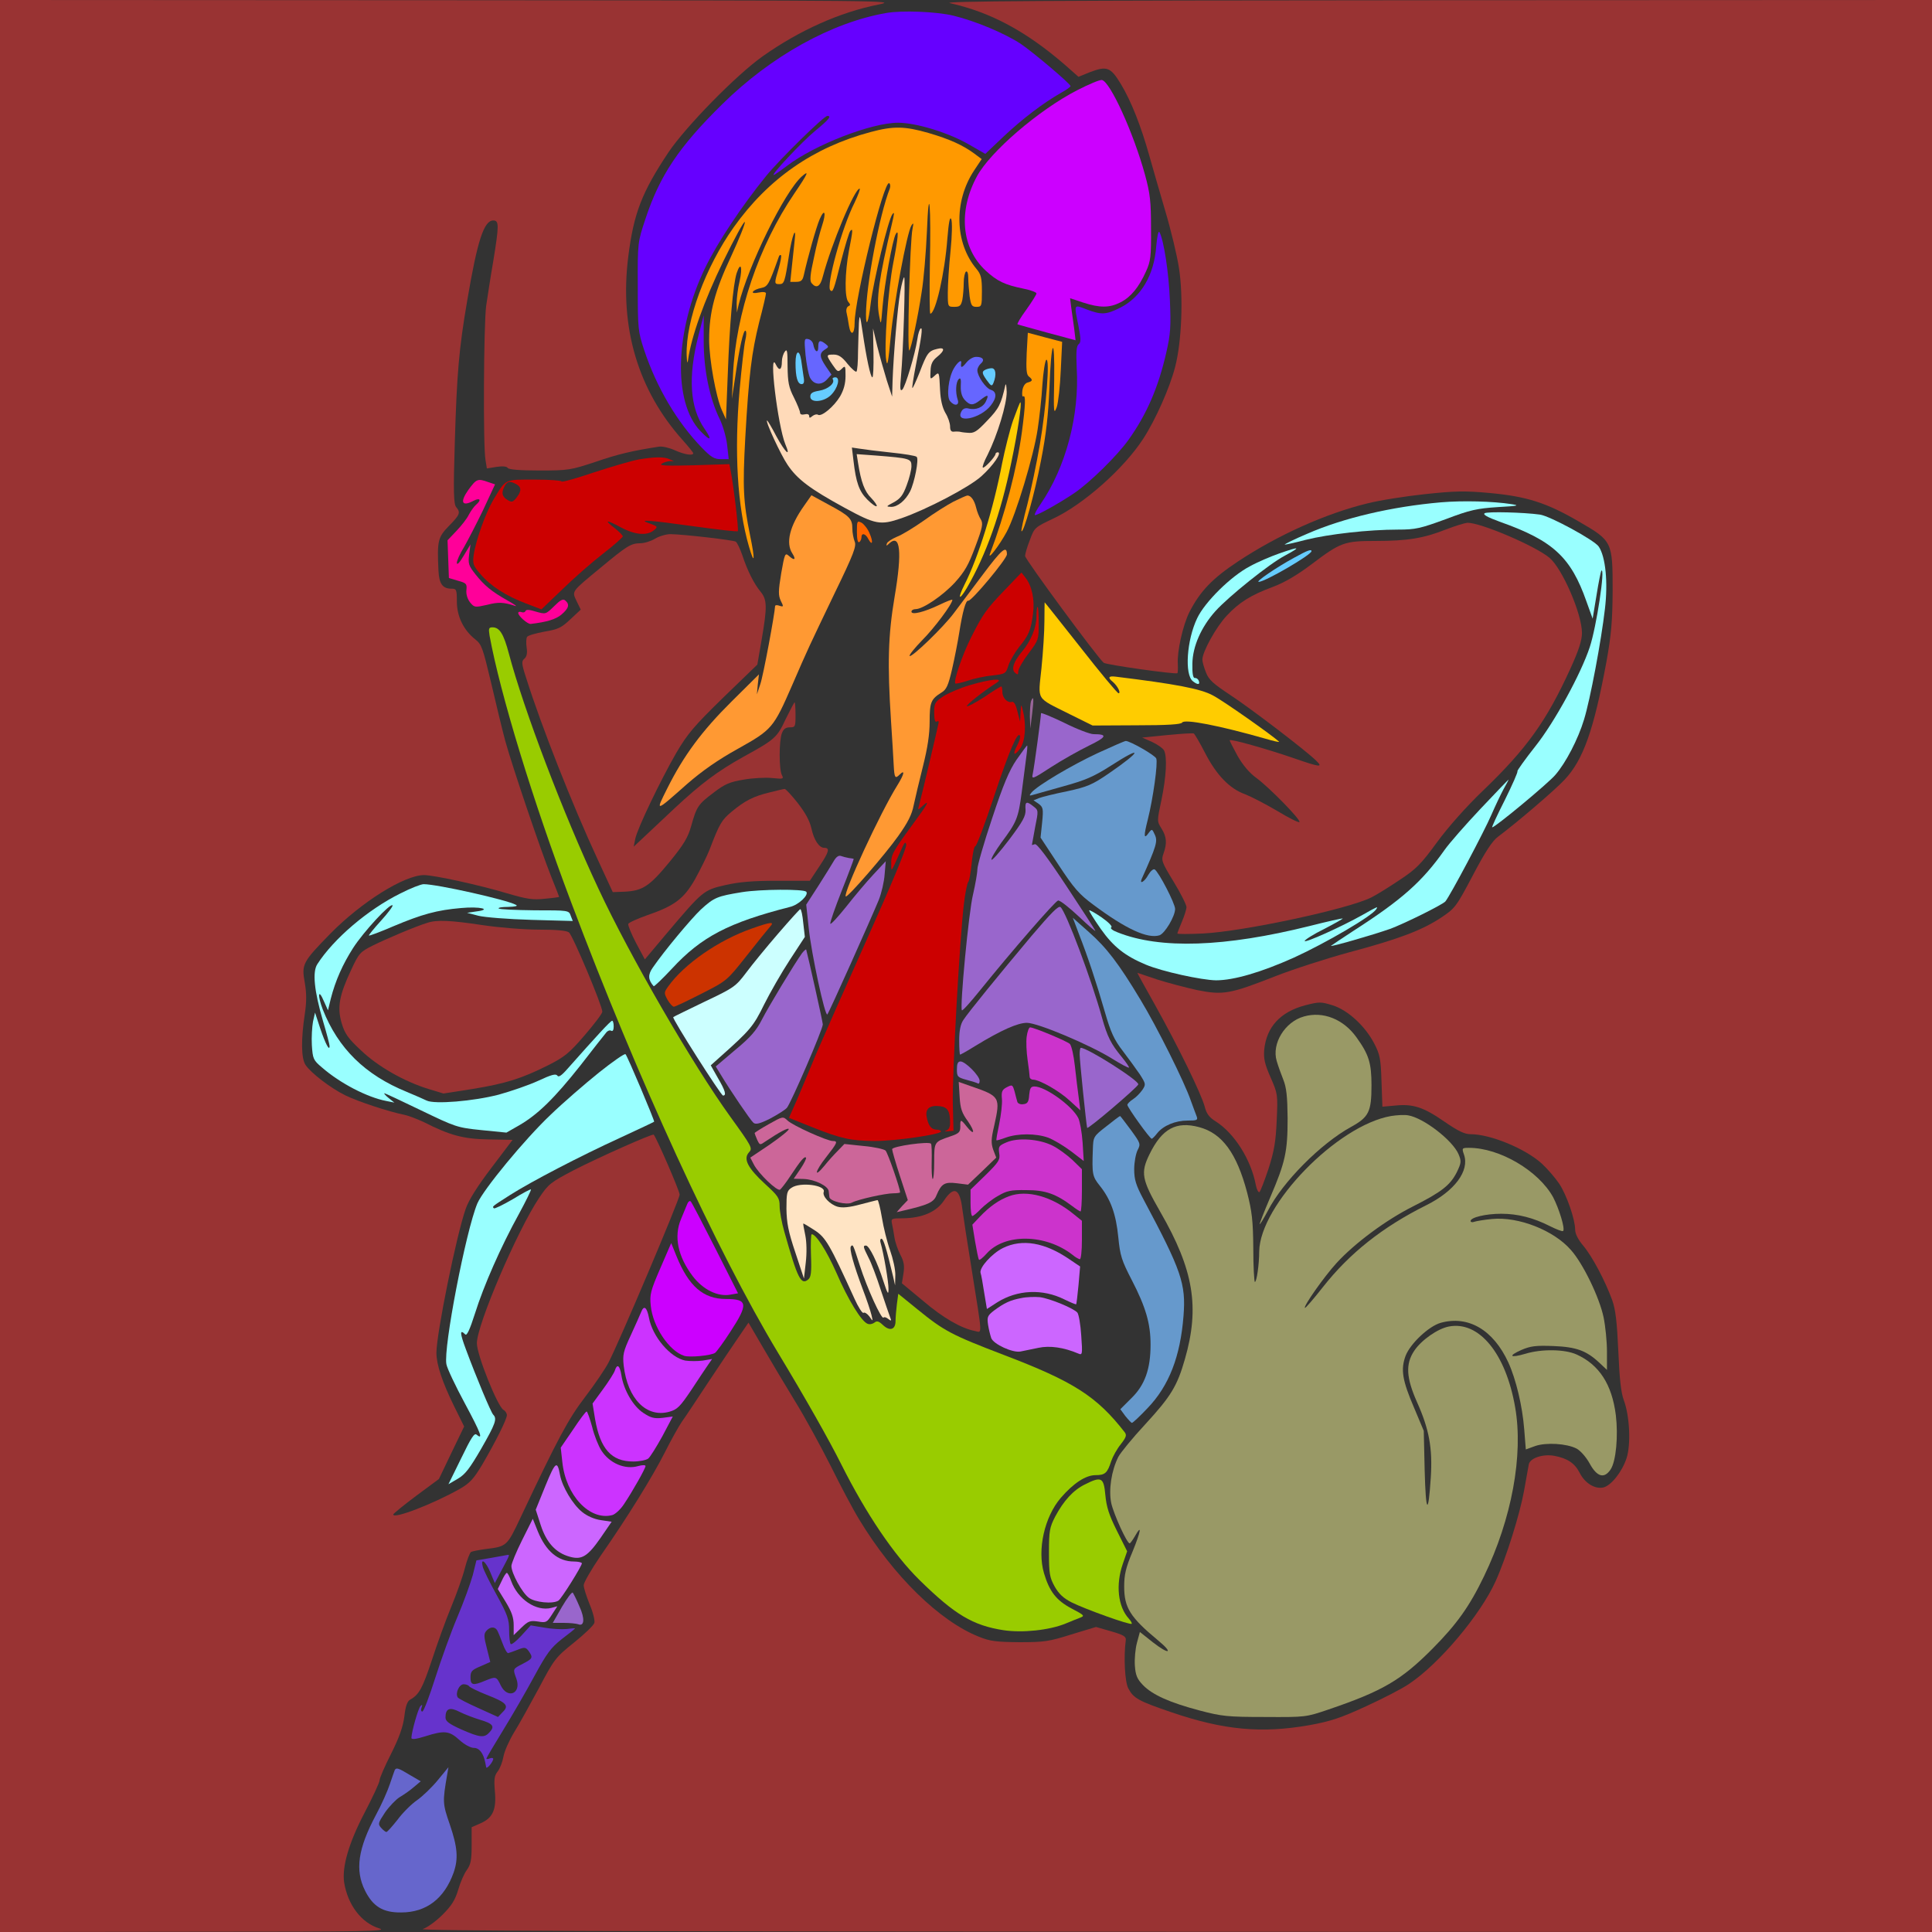 <?xml version="1.0" encoding="utf-8"?>
<!-- Generator: Adobe Illustrator 21.0.0, SVG Export Plug-In . SVG Version: 6.00 Build 0)  -->
<svg version="1.1" baseProfile="tiny"
	 id="svg160" inkscape:version="0.92.2 5c3e80d, 2017-08-06" sodipodi:docname="49.svg" xmlns:cc="http://creativecommons.org/ns#" xmlns:dc="http://purl.org/dc/elements/1.1/" xmlns:inkscape="http://www.inkscape.org/namespaces/inkscape" xmlns:rdf="http://www.w3.org/1999/02/22-rdf-syntax-ns#" xmlns:sodipodi="http://sodipodi.sourceforge.net/DTD/sodipodi-0.dtd" xmlns:svg="http://www.w3.org/2000/svg"
	 xmlns="http://www.w3.org/2000/svg" xmlns:xlink="http://www.w3.org/1999/xlink" x="0px" y="0px" viewBox="0 0 850 850"
	 xml:space="preserve">
<rect x="0" y="0" width="850" height="850" fill="#333333" stroke="none"/>
<sodipodi:namedview  bordercolor="#666666" borderopacity="1" gridtolerance="10" guidetolerance="10" id="namedview162" inkscape:current-layer="svg160" inkscape:cx="570.66422" inkscape:cy="735.71529" inkscape:pageopacity="0" inkscape:pageshadow="2" inkscape:window-height="978" inkscape:window-maximized="1" inkscape:window-width="1920" inkscape:window-x="0" inkscape:window-y="1" inkscape:zoom="0.58897835" objecttolerance="10" pagecolor="#ffffff" showgrid="false">
	</sodipodi:namedview>
<g id="g158" transform="translate(0,0) scale(1,1)">
	<path id="path4" fill="#993333" d="M0,0l197.8,0.1C391.7,0.2,395.3,0.2,386.5,2c-17.1,3.4-34.9,11.4-51,22.8
		c-11.7,8.3-33.7,30.8-41.4,42.2c-11.7,17.6-15.3,26.8-17.7,46c-3.9,31.1,4.3,58.8,24.1,80.8c2.5,2.8,4.5,5.3,4.5,5.6
		c0,1.2-3.9,0.6-8.1-1.3c-2.4-1.1-5.5-1.8-6.9-1.6c-11.7,1.8-18.1,3.3-28,6.7c-10.9,3.6-11.9,3.8-24.6,3.8c-8.6,0-13.5-0.4-14-1.1
		c-0.4-0.7-2.2-0.9-4.9-0.5l-4.3,0.7l-0.6-3.7c-1.1-5.7-0.8-60,0.3-67.9c0.6-3.9,1.9-12.7,3.1-19.5c2.6-16,2.6-18,0-18
		c-4.1,0-7,9-11.4,35c-3.7,21.5-4.6,32.4-5.5,62.4c-0.7,22.1-0.5,27.4,0.6,28.7c2,2.4,1.7,3.3-3.2,8.3s-5.2,6.6-4.6,19.6
		c0.3,5.9,1.8,8,5.8,8c2.1,0,2.3,0.4,2.3,5.7c0,6.5,3,12.6,8.1,16.6c2.8,2.2,3.3,3.7,6.9,18.8c2.1,9,4.9,20.7,6.3,25.9
		c3.1,11.2,15.5,47.9,20.3,59.9c1.9,4.7,3.4,8.6,3.4,8.7s-2.8,0.5-6.2,0.8c-5.4,0.6-7.9,0.2-16.8-2.4c-12-3.6-32.1-8-36.5-8
		c-8.7,0.1-27.4,11.8-41.1,25.7c-12.3,12.6-12.8,13.5-11.3,21.7c0.8,4.7,0.8,8.4,0,13.7c-1.7,11.2-1.6,19.5,0.3,22.4
		c2.3,3.5,11,10.2,17.5,13.4c5.5,2.7,19.1,7.2,26.1,8.6c1.9,0.4,5.7,1.9,8.5,3.2c11.4,5.8,17.3,7.4,28.4,7.6l10.6,0.2l-9.3,12.3
		c-6.1,8-10,14.2-11.3,18c-4.1,11.6-12.9,55.1-12.9,63.4c0,5.1,2.6,12.9,7.7,23.3l4.5,9.1l-5.6,11.6l-5.5,11.5l-10,7.4
		c-5.5,4.1-10,7.8-10.1,8.2c-0.1,2.2,17.5-4.6,29.2-11.2c4.5-2.6,6.1-4.3,10-10.8c5.9-10.1,10.8-19.9,10.8-21.7
		c0-0.8-0.7-1.9-1.5-2.3c-2.6-1.5-11.7-24.2-11.7-29.3c-0.1-7.9,17.8-49.7,27.4-64c4.1-6.1,5-6.8,15.3-12.2
		c11.1-5.7,34.5-16.1,35.1-15.6c1.2,1.3,11.4,24.7,11.4,26.4c0,2.1-26.5,64.7-31.3,73.9c-1.4,2.7-6,9.5-10.2,15
		c-7.5,9.8-12,18.2-28.6,53.4c-5.8,12.3-6,12.5-15.1,13.6c-3,0.4-6,1-6.6,1.3c-0.5,0.4-1.8,3.6-2.7,7.2s-3.6,11.2-6,17
		s-6.2,16.3-8.5,23.4c-4.1,12.3-5.6,15.2-9.6,17.4c-1.2,0.7-2,2.8-2.5,7.3c-0.6,4.6-2.2,9.2-5.8,16.4c-2.8,5.5-5.1,10.8-5.1,11.7
		c0,1-3,7.4-6.6,14.3c-7,13.4-10,23.9-9,30.7c1.6,9.9,7.6,17.8,15.4,20.2c4.2,1.3-4.8,1.5-81,1.5L0,850V425V0z"/>
	<path id="path6" fill="#993333" d="M631.3,0.1L850,0v425v425l-333.7-0.1c-244.9-0.1-332.9-0.4-330.3-1.2c1.9-0.6,5.8-3.4,8.7-6.3
		c4-4,5.5-6.4,6.9-11c0.9-3.2,2.6-7.1,3.8-8.7c1.7-2.4,2.1-4.3,2.1-10.8v-8l4.1-1.8c5.3-2.4,6.9-6.1,6.1-14.3
		c-0.4-5.1-0.2-6.6,1.3-8.5c1-1.3,2.1-4.2,2.5-6.5s2.5-7,4.6-10.5c2.2-3.5,7.1-12.4,11-19.6c6.7-12.7,7.3-13.5,15.4-20
		c4.6-3.7,8.7-7.6,9-8.7c0.3-1-0.6-4.7-2.1-8.2c-1.4-3.5-2.6-7.2-2.6-8.4c0-1.1,3.4-7,7.5-13c11.6-16.6,22.9-34.9,28.2-45.4
		c2.6-5.2,6-11.3,7.5-13.5c1.6-2.2,6.8-10.1,11.7-17.5c4.9-7.4,10.9-16.3,13.3-19.8l4.3-6.3l6.3,10.8c3.4,5.9,9.8,16.6,14.2,23.8
		c4.4,7.1,11.4,20,15.7,28.5c4.2,8.5,9.8,19.1,12.5,23.5c15,24.8,35.3,44.7,52.7,51.6c4.9,2,7.7,2.3,17.8,2.4
		c10.9,0,13-0.3,22.8-3.4l10.9-3.3l6.6,1.9c5.5,1.6,6.7,2.3,6.5,3.9c-1,7.5-0.4,18.4,1.1,21.2c2.3,4.4,4.5,5.6,19.2,10.6
		c22.9,7.8,39.5,9.3,60.5,5.6c9.4-1.7,13.8-3.2,24.9-8.3c7.4-3.4,16-7.8,19-9.9c13.2-8.8,31.3-30.3,38-45.1
		c4.7-10.4,10.7-29.7,12.5-39.7c0.9-5.2,1.9-10.5,2.1-11.7c0.5-2.8,6.2-4.7,11.2-3.8c5.8,1.1,9,3.2,11.2,7.5
		c2.3,4.6,6.8,7.3,10.5,6.4c3.4-0.9,8.1-6.8,10.1-12.8s1.4-18.7-1.2-25.6c-1.2-3.2-1.9-9.3-2.4-21.5c-0.6-13-1.2-18.3-2.7-22.5
		c-3.1-8.5-8.7-19.1-12.7-23.9c-2.3-2.7-3.6-5.3-3.6-7.1c0-4.5-3.7-15.2-7-20.2c-1.7-2.5-5.1-6.5-7.6-8.8c-7.2-6.6-22.6-13-31.4-13
		c-2.7,0-5.5-1.4-11.5-5.5c-9.2-6.4-13.8-7.9-21.6-7.1l-5.7,0.5l-0.4-11.2c-0.3-9.9-0.7-11.8-3.2-16.6c-4-7.7-11.6-14.7-18.3-16.8
		c-5.2-1.6-5.8-1.6-12.1,0c-10.9,2.9-17,9.5-18,19.6c-0.3,3.8,0.2,6.2,2.8,12.1c3.2,7.3,3.2,7.6,2.7,19c-0.4,9.2-1.1,13.4-3.6,21.2
		c-1.8,5.4-3.6,10-4,10.3c-0.5,0.2-1.2-1.2-1.6-3.2c-2.1-11.1-9.4-22.7-17.6-27.9c-2.9-1.8-4.1-3.4-4.9-6.6
		c-1.5-5.6-11.8-26.7-21.8-44.6c-4.4-7.8-7.9-14.2-7.8-14.2c0,0,3.9,1.3,8.6,2.9c4.7,1.5,12.7,3.6,17.7,4.7
		c11.5,2.3,14.5,1.7,34.4-6.1c7.9-3.1,22.5-7.8,32.4-10.5c22.1-5.9,32-9.7,40.4-15.2c6.3-4.2,6.7-4.7,14.1-18.7
		c5.4-10.3,8.6-15.2,11.1-17c8.4-6.3,24.8-20.3,29.2-25c8.3-8.8,12.9-21.9,18.5-52.1c2.1-11.8,2.6-17.5,2.7-31
		c0-21.7-0.1-22-14.8-30.5c-14.2-8.3-23-11.1-39.3-12.6c-10.9-1-15.3-0.9-28.4,0.5c-8.5,0.9-20,2.7-25.5,4.1
		c-18.1,4.4-39.3,13.9-56.8,25.5c-11.2,7.4-16.7,13.1-21.4,22.3c-2.9,5.8-5.5,17.5-5.1,22.9c0.1,2.1,0,3.9-0.2,4
		c-1.4,0.5-31.2-3.7-32.4-4.6c-2.7-2.2-34.6-45.5-34.6-47c0-0.8,0.9-4,2.1-7c2-5.5,2.2-5.6,10.2-9.4c13.5-6.3,31.3-22.2,39.7-35.2
		c5.4-8.3,11.7-22.5,14-31.5c2.9-11,3.7-30.9,1.7-43.6c-0.8-5.3-3.5-16.6-6-25c-2.5-8.5-5.7-19.6-7.1-24.6
		c-3.6-12.8-7.9-23.8-12.5-31.4c-4.5-7.4-6.1-8-13.7-5.1l-4.9,2l-6-5.3c-17-14.7-32.6-23.1-50.5-27.1C413.6,0.5,456.5,0.2,631.3,0.1
		z"/>
	<path id="path8" fill="#6600FF" d="M419.5,6.9c9.8,2.4,22.6,7.8,29.6,12.4c5.7,3.9,21.9,17.6,21.9,18.6c0,0.3-1.9,1.7-4.3,3
		c-7.7,4.4-16.8,11.3-25.1,19.1l-8.1,7.7l-7.5-4.3c-8.9-5.1-23-9.4-30.9-9.4c-11.7,0-36.7,9.7-48.9,19c-2.9,2.2-5.5,4-5.8,4
		c-1.3,0,12.4-14.6,18.2-19.4c6.1-5,7.4-6.6,5.4-6.6c-1.5,0-20.8,18.9-27,26.5c-10.7,13.2-21.2,29-26.6,40
		c-13.5,27.6-14.5,59.5-2.2,72.2c4.4,4.6,5.3,4.1,1.8-1c-6.5-9.3-7.4-22.8-2.7-41.1l2.3-8.9v11.4c0,12.6,2.6,25.3,7.1,34.4
		c1.3,2.7,2.8,7.7,3.2,11.2l0.7,6.3h-3.5c-2.9,0-4.3-0.9-8.3-5c-11-11.4-19.9-26.5-25.4-43c-2.7-8.2-2.8-9.3-2.8-28
		c-0.1-19.4,0-19.5,3.3-29.5c6.4-19.4,14.8-31.9,33.8-50.6c21.5-21.2,48.1-36,72.3-40.2C396.9,4.5,412,5.1,419.5,6.9z"/>
	<path id="path10" fill="#CC00FF" d="M484.8,35.2c3.6,0.7,13.8,23,18.9,41.5c2.3,8.4,2.7,11.8,2.7,23.8c0.1,12.5-0.2,14.5-2.2,18.9
		c-3.2,7.1-6.7,11.3-11.2,13.6c-4.9,2.5-9.1,2.5-16.5,0.1l-5.7-1.9l0.5,4.1c0.3,2.3,0.9,6.5,1.3,9.3l0.6,5.1l-12.3-3.3
		c-6.8-1.9-12.8-3.5-13.2-3.7c-0.4-0.1,1.3-3,3.8-6.4c2.5-3.5,4.5-6.7,4.5-7.2s-2.6-1.5-5.7-2.1c-8.3-1.7-11.6-3.3-16.6-7.9
		c-10.7-9.9-12.2-26.1-3.9-41.5c5.8-10.8,27.2-29.2,44.1-37.9C479,37.1,483.9,35,484.8,35.2z"/>
	<path id="path12" fill="#FF9900" d="M408.5,58.5c9.3,2.7,15.2,5.4,20.2,9.1l3.2,2.4l-3.4,5.1c-8.9,13.6-8.5,31.7,1.1,43.2
		c2,2.4,2.4,4,2.4,9.8c0,6.6-0.1,6.9-2.4,6.9c-2,0-2.4-0.6-3-4.6c-0.3-2.6-0.6-6.2-0.6-8.1c0-2-0.4-3.2-1-2.8c-0.5,0.3-1,2.6-1,4.9
		c0,2.4-0.3,5.8-0.6,7.5c-0.6,2.6-1.1,3.1-3.5,3.1c-2.9,0-2.9,0-2.9-6.3c0-3.4,0.5-11.6,1.2-18.3c0.7-6.9,0.8-12.8,0.3-14
		c-0.6-1.3-1.1,1.4-1.7,8.6c-1.1,15-5.2,33-7.5,33c-0.3,0-0.4-9.3-0.2-20.8c0.6-27.1-0.4-37.8-1.3-15.2c-0.4,9.1-1.4,21-2.3,26.5
		c-1.7,11.3-4.6,24.6-5.4,25.7c-1.1,1.3,0.2-48.3,1.4-53.7c0.5-2.4,0.4-2.7-0.5-1.3c-2,3.2-7.7,34-9.1,48.8
		c-1.1,11.5-1.5,13.7-2,10.5c-1-5.8,0.8-31,3.1-42.8c2.2-11.3,2.5-15.2,1.1-12.7c-1.4,2.4-5,22.2-5.8,31.8c-0.7,8.4-0.7,8.6-1.5,4.2
		c-1.4-7.3-0.1-16.4,5.6-40.5c1.1-4.6,1.2-5.6,0.2-4.2c-1.8,2.3-8.3,29.3-9.5,39c-1,8.6-2.1,11.2-2.1,5.1c0-12.7,5.9-43.9,10.5-55.5
		c0.3-1,0.2-2-0.3-2.3c-2.3-1.4-15.2,50.9-15.2,61.5c0,5.1-1.7,5.9-2.5,1.2c-0.3-2.1-0.8-4.8-1.1-6c-0.2-1.2,0.2-2.3,0.9-2.6
		c0.9-0.4,0.9-0.7,0-1.8c-1.8-1.8-1.6-12.9,0.2-22.6c1.8-9.2,1.8-10,0.6-8.7c-0.5,0.5-2.3,6.5-4.1,13.4c-3.2,12.9-3.6,13.8-4.7,12.7
		c-1.9-2,5.1-27.6,10.7-38.6c1.6-3.4,2.6-6.1,2.2-6.1c-2.2,0-12.4,24.3-16.2,38.7c-1.1,4.4-2.8,5.4-4.9,2.9c-0.9-1-0.7-3.7,1-11.2
		c1.1-5.5,2.8-11.8,3.6-14.2c1.9-5.7,1.1-7.8-1.1-2.7c-1.5,3.5-5.1,16.3-7,24.7c-0.5,2.2-1.2,2.8-3.3,2.8h-2.6l0.7-6.8
		c0.4-3.7,0.9-8.7,1.2-11.2c0.9-7.6-1.2-2.3-2.5,6.5c-1.8,11.7-2.1,12.5-4.2,12.5c-2.3,0-2.3-0.3-0.3-6.9c0.8-2.9,1.3-5.5,1-5.8
		s-0.8,0-1,0.8c-4.3,12.1-4.8,13-7.7,13.6c-1.6,0.3-3.2,1-3.6,1.6c-0.4,0.7,0.5,0.8,2.5,0.4c2-0.4,3.2-0.2,3.2,0.4
		c0,0.6-1.3,6.3-3,12.7c-3.3,13.4-4.5,22.7-6.1,50.7c-1.2,21.9-0.9,28.3,2.1,43c2.3,11.1,2,13.5-0.5,4.9
		c-5.1-17.6-6.5-41.6-4.1-68.9c0.9-9.9,2-19.7,2.5-21.8c0.5-2,0.6-3.9,0.1-4.2c-0.9-0.5-2.7,7.4-4.5,20.2l-1.5,9.8l0.5-10.8
		c1.2-26.6,11.4-56.7,27-79.6c6-8.8,6.7-10.5,3.3-7.5c-7.6,6.7-23.7,39.5-27.8,56.4l-0.8,3.5l-0.1-4c0-2.2,0.5-6.6,1.3-9.8
		c1.4-6.2,0.5-8.9-1.3-3.5c-1.6,5.1-3.1,22.3-3.9,44.3l-0.8,20l-1.8-4c-2.6-5.8-5.6-22.4-5.6-31.1c0-12,2.5-21.4,9.7-36.7
		c3.5-7.6,6.2-14.3,6-15c-0.3-0.7-4.5,7.1-9.5,17.3c-8.4,17.3-14.1,33.2-15.5,43.5c-0.2,1.8-0.5,0.9-0.6-2.3
		c-0.4-15.2,8.3-38.7,20.7-56.2C338,78.6,357.9,64.8,383,58.1C393,55.4,398.1,55.5,408.5,58.5z"/>
	<path id="path14" fill="#6600FF" d="M510.1,102.1c1.9,3.5,4.1,17.6,4.6,29.9c0.5,11.7,0.3,14.9-1.6,23.2
		c-3.5,15.3-8.6,27.1-16.6,38.3c-5,7-16.9,18.7-23.8,23.4c-6.8,4.6-16.9,10.2-17.4,9.7c-0.3-0.3,0.8-2.4,2.5-4.8
		c11.1-16.2,17.2-39,15.9-60.1c-0.3-6.9-0.1-9.4,0.8-10.2c1.1-0.8,1.1-2.2,0-8c-2-9.9-2.2-9.6,3.5-7.4c6.6,2.5,8.6,2.4,14.8-0.7
		c9.2-4.6,15-14.4,15.9-27.1C509.1,104.1,509.6,101.4,510.1,102.1z"/>
	<path id="path16" fill="#FFDAB9" d="M397.8,122c0.6,0-0.4,33-1.4,43.5c-0.5,5.5-0.4,6.8,0.6,5.9c1.3-1.3,5.6-15.5,6.6-22.2
		c0.3-2.3,1-4.5,1.5-4.7c0.9-0.6,0.4,3.6-2.2,16.4c-1,5.2-1.7,9.6-1.5,9.8s1.6-2.9,3.2-6.9c3.2-8.4,3.9-9.4,7.7-10.3
		c3.5-0.9,3.5,0.7,0,3.5c-2,1.6-2.8,3.1-2.9,6.1c-0.2,3.9-0.2,4,1.7,2.3c2.1-1.9,2.1-2.1,2.5,6.4c0.2,4.1,1,7.5,2.3,9.8
		c1.2,1.9,2.1,4.6,2.1,6c0,1.8,0.5,2.5,1.8,2.3c0.9-0.1,1.9,0,2.2,0c0.3,0.1,1.9,0.4,3.7,0.5c2.8,0.3,4-0.4,8.7-5.4
		c5.1-5.3,6-7.1,7.9-15.5c0.3-1.1,0.5,0.2,0.6,2.9c0.1,5.3-4.1,19.1-8.4,27.7c-1.5,2.8-2.4,5.3-2.1,5.6c0.5,0.6,5.5-4.7,5.6-6
		c0-0.4,0.5-0.7,1-0.7c2,0-2,5.8-7.2,10.5c-5.4,4.9-24.2,14.7-35.2,18.5c-9.3,3.2-11.4,2.8-25-4.6c-15.2-8.3-20.8-12.5-25.1-18.9
		c-3-4.4-10-19.5-9-19.5c0.2,0,2.1,3.1,4.1,7c4,7.3,6.5,9.5,3.9,3.4c-3.3-8.1-7.4-41.9-4.2-35.1c1.5,3.1,2.7,2.6,2.7-1.3
		c0-1.4,0.6-3.4,1.3-4.3c1-1.4,1.2-0.3,1.2,6.5c0.1,7,0.5,9.2,2.8,13.7c1.5,3,2.7,6,2.7,6.7s0.8,1,2,0.7s2,0,2,0.7c0,1,0.3,1,1.5,0
		c0.8-0.6,1.9-0.9,2.4-0.5c1.6,0.9,7-3.6,9.7-8.1c1.6-2.8,2.4-5.6,2.4-9c0-4.5-0.1-4.7-1.7-3.1c-1.6,1.5-1.8,1.4-4-1.8
		c-2.9-4.3-2.9-4.5,0.5-4.5c2.1,0,3.7,1,6.1,4.1c1.8,2.2,3.6,3.7,3.9,3.4c0.4-0.4,0.7-4.3,0.7-8.8c0.1-4.5,0.3-10.2,0.4-12.7
		c0.3-4,0.5-3.5,1.6,4c1.7,11.6,3.5,20,4.3,20c0.4,0,0.6-4.8,0.5-10.7l-0.2-10.8l1.9,8c1.1,4.4,3,11.1,4.2,15l2.3,7l0.2-7
		c0.4-11.4,2.2-32.4,3.4-39.2C396.7,124.8,397.5,122,397.8,122z M378.2,197.4l-3.4-0.5l0.7,5.8c1.1,9.6,2.5,13.5,6.1,17.1
		c1.9,1.9,3.7,3.2,4.1,2.9c0.3-0.3-0.8-1.9-2.4-3.6c-2.9-2.8-4.5-7.1-5.8-15.5l-0.6-3.8l8.3,0.6c15.2,1.2,15.8,1.4,15.8,4.7
		c0,1.5-0.9,5.3-2.1,8.4c-1.6,4.4-2.8,5.9-5.7,7.5c-3.4,1.8-3.5,1.9-1.1,2c2.8,0,6.2-2.7,8.3-6.8c1.9-3.8,4-14.2,2.9-15.2
		c-0.4-0.5-5.5-1.3-11.3-1.9S380,197.7,378.2,197.4z"/>
	<path id="path18" fill="#FF9900" d="M452.2,146.4l7.5,2l7.6,2l-0.6,12.5c-0.3,6.9-1.1,14.3-1.8,16.3c-1.3,3.4-1.4,2.2-1.1-12
		c0.3-20.6-1.3-17.9-2.1,3.4c-0.5,11.9-1.4,20.3-3.7,32c-2.8,14.7-7.7,32.1-8.6,31.1c-0.2-0.2,0.9-5.5,2.6-11.8
		c1.6-6.3,4.1-18.2,5.5-26.4c2.8-16.4,4.5-38.2,2.8-37.2c-0.5,0.4-1.3,5.3-1.7,11c-0.3,5.6-1.3,14.5-2.1,19.7
		c-1.7,11.4-9.5,37.4-13.6,45c-3.1,5.8-8.7,13.1-7.3,9.5c6.5-17.1,11.8-37.3,14-53.5c1.6-12.1,1.7-16.3,0.6-15.6
		c-0.5,0.3-0.6-0.9-0.4-2.6c0.3-1.9,1.2-3.2,2.3-3.5c2.3-0.6,2.4-1.2,0.5-2.7c-1-0.8-1.2-3.2-0.9-10.2L452.2,146.4z"/>
	<path id="path20" fill="#6666FF" d="M355.6,149.2c1,0.2,2,1.2,2.2,2.3c0.6,3.3,2.2,4.2,2.2,1.2s0.7-3.3,3.2-1.4
		c1.5,1.2,1.5,1.4-0.3,2.5c-2.5,1.6-2.4,3.2,0.5,7.5l2.4,3.5l-2,2.2c-2.5,2.7-5.9,2.3-7.5-1c-0.6-1.4-1.5-5.8-1.9-9.9
		C353.8,149.3,353.8,148.8,355.6,149.2z"/>
	<path id="path22" fill="#66CCFF" d="M352.5,158.5c0.3,1.9,0.7,5.1,1,7c0.5,2.6,0.2,3.5-0.8,3.5c-1.8,0-2.7-3-2.7-9.3
		C350,154.2,351.7,153.4,352.5,158.5z"/>
	<path id="path24" fill="#6666FF" d="M429.5,157c3,0,3.9,1.4,2,3c-0.8,0.7-1.5,2-1.5,2.9c0,2.6,3.7,7.9,5.9,8.6
		c2.7,0.8,2.7,3.5,0,6.9c-4.6,5.9-15.9,8.1-12.9,2.6c0.6-1.2,1.7-1.6,3-1.3c3.3,0.9,6.6-0.5,7.8-3.2c1.4-3,0.8-3.1-2.5-0.5
		c-3.2,2.5-4.5,2.5-6.9-0.1c-1.2-1.4-1.8-3.3-1.7-6.1c0.2-3-0.1-3.8-0.9-3c-1.3,1.3-1.5,5.8-0.5,8.9c1,2.7-1.3,3.2-3.3,0.8
		c-1.7-2-0.7-10.5,1.7-14.5c1.6-2.7,3.5-4.1,3.2-2.3c-0.4,2.3,0.3,2.3,2.2-0.1C426.3,158.1,428.1,157,429.5,157z"/>
	<path id="path26" fill="#66CCFF" d="M436.3,162c1.8,0,2.2,2.9,0.8,6.4c-0.7,1.7-1,1.6-3.1-1.3c-1.9-2.7-2-3.5-0.9-4.2
		C433.9,162.4,435.3,162,436.3,162z"/>
	<path id="path28" fill="none" d="M441,165c0.6,0,1,0.2,1,0.4c0,0.3-0.4,0.8-1,1.1c-0.5,0.3-1,0.1-1-0.4
		C440,165.5,440.5,165,441,165z"/>
	<path id="path30" fill="#66CCFF" d="M367.5,166c2.3,0,1.2,4.7-1.9,7.8s-9.1,3.6-9.1,0.7c0-1.5,0.9-2.1,3.9-2.6c3.8-0.6,7.1-3.3,6-5
		C366.1,166.4,366.6,166,367.5,166z"/>
	<path id="path32" fill="#FFCC00" d="M448.9,177c0.8,0-1.1,12.8-4,26.6c-4.6,22.3-11,40.4-19.6,55.2c-3.4,5.7-4.1,4.7-1-1.5
		c6.2-12.2,12.8-33.6,16.6-53.5c1.2-5.9,3.3-14.4,4.8-18.8C447.3,180.6,448.7,177,448.9,177z"/>
	<path id="path34" fill="#CC0000" d="M294.5,202l2,0.9h-2c-1.1,0.1-2.7,0.6-3.5,1.2c-1.1,0.8,3,0.9,14.2,0.6l15.7-0.5l0.5,2.6
		c1.3,6.4,3.7,26.5,3.2,26.9c-0.3,0.3-8.8-0.7-19-2.1c-20.2-2.8-25.2-3.2-20.1-1.4c4.1,1.4,4.1,1.6,1.9,3.3c-3,2.3-8.4,1.7-14.3-1.5
		c-6.4-3.5-7.6-3.4-2.6,0.4c1.9,1.5,3.5,3.1,3.5,3.6c0,0.4-3.9,3.9-8.7,7.6c-4.9,3.8-12.9,10.8-17.9,15.7l-9.2,8.8l-6.8-2.6
		c-8.7-3.3-15.5-7.6-20-12.9c-3.2-3.7-3.5-4.5-3-8.4c0.9-6.4,5.2-18.4,8.7-24.4c5.6-9.2,4.7-8.8,18.1-8.8c6.5,0,11.8,0.4,11.8,0.8
		c0,0.5,6.5-1.3,14.4-4c8-2.6,16.9-5.2,19.8-5.7C288.1,201,292,200.9,294.5,202z M222,213.9c-1.5,2.9-1.2,4.5,1.2,6
		c1.9,1.2,2.4,1.1,4-0.9c2.3-2.9,2.3-4.7-0.1-6C224.3,211.5,223.2,211.7,222,213.9z"/>
	<path id="path36" fill="#FF0099" d="M214.8,212.1l3,1l-5.3,11.4c-3,6.2-6.8,13.5-8.4,16.3c-1.7,2.7-3.1,5.8-3.1,6.8
		c0,1.2,1.2,0,3-3.1l3-5l-0.6,4.5c-0.5,4-0.2,4.9,2.8,8.7c3.9,4.9,7,7.5,14.1,11.5c2.9,1.6,4.4,2.7,3.4,2.4
		c-5.2-1.7-7.4-1.8-12.4-0.5c-5.4,1.2-5.6,1.2-7.5-1.1c-1.1-1.4-1.8-3.5-1.6-5.4c0.3-2.7,0-3.1-3.7-4.1l-4-1.2l-0.3-8.3l-0.3-8.3
		l3.9-4.1c2.2-2.3,4.7-5.5,5.5-7.2c0.9-1.7,2.3-3.6,3.1-4.3c2.6-2.2,1.8-3.3-1.2-1.7c-5,2.6-5.9,0.5-2.2-4.8
		C209.6,210.7,210.1,210.4,214.8,212.1z"/>
	<path id="path38" fill="#FF9933" d="M357,217.9l7.7,4.2c9.1,4.9,10.3,6.1,10.3,10.5c0,1.8,0.5,4.3,1,5.6c0.9,2-0.3,5.3-8.8,22.8
		c-11.6,24.2-11.5,23.9-18.7,40.5c-8.2,18.8-8.8,19.5-23.8,27.9c-9,5-15.7,9.7-22.5,15.6c-14.1,12.5-13.9,12.4-8.6,1.8
		c7.2-14.4,15.2-25.2,28.3-38.2l12-11.9l-0.5,4.4l-0.4,4.4l1.5-4.5c1.3-3.6,6.4-31.2,6.5-34.3c0-0.5,0.9-0.6,1.9-0.2
		c1.9,0.6,1.9,0.4,0.6-2.2c-1.1-2.4-1.1-4.2,0.2-12.1c1.5-8.5,1.7-9.1,3.3-7.7c2.5,2.3,3.4,1.8,1.6-1c-3-4.6-1.2-12,5.1-20.9
		L357,217.9z"/>
	<path id="path40" fill="#FF9933" d="M425.6,218c1.6,0,3.1,2.1,3.9,5.5c0.4,1.7,1.3,3.9,2,5c1.1,1.8,0.8,3.5-2.4,12
		c-3,8.1-4.6,10.9-9,15.8c-5.5,5.9-14.1,11.7-17.3,11.7c-1,0-1.8,0.5-1.8,1.1c0,1.6,5.6,0.2,12.3-3c3.1-1.5,5.7-2.5,5.7-2.2
		c0,1.8-7.9,12.4-13.3,17.8c-3.3,3.4-5.8,6.5-5.5,6.9c0.9,0.8,14.9-12.7,19.5-18.9c2.2-2.9,7.9-10.5,12.7-16.9
		c8.3-11.1,10.6-13.1,10.6-8.9c0,2-15.6,20.7-17,20.4c-1.1-0.3-2.5,4.7-4,14.2c-0.6,3.8-2,11-3.1,15.8c-1.7,7.3-2.5,9.1-4.7,10.4
		c-4.6,2.9-5.2,4.2-5.2,12.8c0,5.6-0.9,11.5-2.9,19.5c-1.6,6.3-3.4,14-4.1,17.2c-0.8,4.2-2.6,7.7-6.8,13.6
		c-5.8,8.2-22.4,27.3-23.1,26.6c-1.3-1.2,15.2-36.9,22.7-48.9c3-4.8,3.5-7.2,1-4.7c-2,2-2.3,1.4-2.6-4.1c-0.1-2.8-0.7-11.7-1.2-19.7
		c-1.6-24.8-1.3-37.3,1.6-54.5c3.4-19.9,2.5-28-2.5-23.3c-1.1,1.1-1.3,1-0.9-0.1c0.2-0.7,2.2-2,4.3-2.9c2.2-0.8,7.6-4.1,12-7.2
		c4.4-3.2,10.3-6.9,13-8.3C422.3,219.3,425,218.1,425.6,218z"/>
	<path id="path42" fill="#99FFFF" d="M665,221.8c3.8,0.6,2.9,0.8-6,1.3c-9.1,0.6-12.1,1.2-22.9,5.3c-11.2,4.1-13.3,4.6-21,4.6
		c-13,0-30.6,2-40.6,4.5c-4.9,1.3-9.1,2.2-9.3,2.1c-0.1-0.2,4.3-2.4,10-4.8c15.8-6.9,37-11.9,58.8-13.8
		C643.5,220.2,656.6,220.5,665,221.8z"/>
	<path id="path44" fill="#99FFFF" d="M677.5,226.4c4.4,0.6,24.1,11.3,25.9,14.1c3,4.5,4.1,15.7,2.7,27.4c-1.6,14-6.5,40-9.2,48.7
		c-2.6,8.6-8,19-12.6,24.3c-3.1,3.7-26.5,23.1-27.8,23.1c-0.3,0,2.2-5.4,5.6-12.1c3.3-6.7,5.8-12.3,5.5-12.6
		c-0.2-0.2,3.4-5.3,8-11.1c8.4-10.6,19.9-31.7,23.8-43.4c3-9,7-35.6,5.1-33.7c-0.2,0.3-1.2,5.1-2.1,10.8l-1.7,10.3l-2.7-7.5
		c-6.9-19.7-14.8-26.9-38.3-35.2c-5.4-2-7.4-3.1-6.5-3.7C654.4,225,670.3,225.4,677.5,226.4z"/>
	<path id="path46" fill="#FF6600" d="M379.1,230c1.1,0.7,2.7,2.7,3.5,4.7c1.7,3.9,1.2,5.7-0.6,2.4c-1.2-2.4-3-2.8-3-0.7
		c0,0.8-0.4,1.8-1,2.1c-0.6,0.4-1-1.3-1-4.5C377,229.2,377.1,229,379.1,230z"/>
	<path id="path48" fill="#993333" d="M645.6,230c5.8-0.1,29.9,10.2,36.1,15.4c5.7,4.8,14.3,24.7,14.3,33.1c0,3.2-1.4,7.6-5.1,15.7
		c-10.5,23-19.1,35.1-38.6,53.8c-7.2,6.9-15.2,15.9-20.1,22.6c-7,9.6-9.2,11.8-16.5,16.6c-4.6,3.1-10.1,6.5-12.3,7.6
		c-10,5.1-56.2,15-74.1,15.9c-6.2,0.3-11.3,0.3-11.3,0s0.9-2.6,2-5.2s2-5.5,2-6.4c0-1-2.5-6-5.6-11.1c-5.3-8.7-5.6-9.5-4.5-12.5
		c1.6-4.5,1.4-7.3-0.9-11c-2-3.2-2-3.2,0-12.6c2.1-10.1,2.6-19,1.1-21.8c-0.6-1-2.9-2.6-5.3-3.7l-4.3-1.9l11-1.1
		c6.1-0.6,11.3-0.9,11.7-0.7c0.4,0.2,2.7,4.1,5,8.6c5,9.7,10.8,15.7,17.5,18.1c2.6,1,9,4.3,14.1,7.3c5.1,3.1,9.5,5.3,9.9,5
		c0.8-0.9-13.1-15.1-18.9-19.4c-3.1-2.2-6-5.7-8.3-9.7c-1.9-3.5-3.5-6.6-3.5-6.9c0-0.8,16.1,3.7,28,7.8c11.8,4.1,13.3,4.3,10,1.1
		c-4.5-4.4-28.3-22.6-37.7-28.8c-7.4-4.9-9.5-6.7-10.7-9.9c-0.9-2.2-1.6-4.7-1.6-5.7c0-3.4,6-14.3,10.7-19.3
		c5.5-5.9,10.6-9.1,20.6-12.8c4.8-1.8,10.6-5.2,16.8-9.9c12.7-9.6,14.4-10.2,28.1-10.2c14.1,0,21.2-1.2,30.8-5
		C640.1,231.4,644.4,230.1,645.6,230z"/>
	<path id="path50" fill="#993333" d="M295,235c5.9,0.1,27.5,2.6,28.7,3.3c0.6,0.4,1.9,3.1,2.9,6c2.2,6.7,5.1,12.5,8,16
		s3,6.6,0.5,21.1l-1.9,11l-15,14.5c-12.9,12.6-15.7,15.9-20.7,24.4c-6.9,12-17,33-18,37.7l-0.7,3.5l4.8-4.5
		c2.7-2.5,8.7-8.2,13.4-12.6c11.5-10.7,18.7-16.1,30-22.4c14-7.7,14.9-8.5,18.7-16.7c2-4,3.7-7.3,3.9-7.3s0.4,2.5,0.4,5.5
		c0,5.2-0.1,5.5-2.5,5.5c-1.8,0-2.8,0.7-3.5,2.6c-1.3,3.3-1.3,16,0,18.4c0.9,1.7,0.6,1.8-4.3,1.3c-2.9-0.3-8.6,0-12.5,0.7
		c-6,1-8.3,1.9-13.2,5.7c-6.8,5.1-7.5,6.1-9.9,14.7c-1.4,5-3.2,8.1-9.6,15.9c-8.7,10.6-11.8,12.6-19.6,13l-5.3,0.2l-6.7-14.5
		c-11-23.7-24.8-58.7-31.4-79.7c-2.1-6.4-2.1-7.4-0.8-8.5c1-0.8,1.4-2.4,1-4.9c-0.3-2-0.2-4.1,0.2-4.7c0.3-0.6,3.8-1.6,7.6-2.3
		c6-1,7.5-1.7,11.4-5.4l4.6-4.3l-1.8-3.7c-2.1-4.5-2.6-3.9,10.5-14.7c11.8-9.8,13.3-10.7,17.5-10.8c1.8,0,4.7-0.9,6.5-2
		C290,235.9,293.1,235,295,235z"/>
	<path id="path52" fill="none" d="M580.1,239c0.6,0,0.7,0.4,0.4,1c-0.3,0.5-1.1,1-1.6,1c-0.6,0-0.7-0.5-0.4-1
		C578.8,239.4,579.6,239,580.1,239z"/>
	<path id="path54" fill="#99FFFF" d="M565.4,244.4c-6.9,3.6-24.8,18-30.6,24.4c-6.3,7-10.1,15.6-10.2,23.2c-0.1,4.4,0.3,6.4,1.1,6.3
		c0.6-0.1,1.4,0.4,1.7,1.2c0.7,1.8-0.5,1.9-2.6,0.2c-3.7-2.9-2.7-18.1,1.9-27.7c3.4-7.2,14.9-18.5,23.1-22.8c3.4-1.9,9.3-4.4,13-5.7
		C572,240.3,572.6,240.5,565.4,244.4z"/>
	<path id="path56" fill="#66CCFF" d="M577,242.5c0,1.6-20.5,13.5-23.2,13.5c-1.6,0,7.8-6.4,15.7-10.7
		C575.3,242.1,577,241.5,577,242.5z"/>
	<path id="path58" fill="#CC0000" d="M449.4,251.9l1.8,2.3c2.8,3.6,4.1,9.6,3.3,15.7c-0.9,7.2-1.9,9.7-6.1,14.7
		c-1.8,2.3-4,6-4.7,8.1c-1.2,3.7-1.3,3.8-7.2,4.5c-3.3,0.3-8.2,1.4-10.8,2.3c-2.7,0.9-5.1,1.4-5.4,1.2c-0.9-0.9,3-12.4,6.9-20.2
		c5.2-10.3,6.7-12.5,15.2-21.3L449.4,251.9z"/>
	<path id="path60" fill="#FF0099" d="M248.7,264.2c2,1.7,1.6,3.4-1.7,6.2c-2.5,2.1-6.6,3.3-13.5,4.1c-1.3,0.2-5.5-3.5-5.5-4.8
		c0-0.5,0.6-0.7,1.4-0.4c0.8,0.3,1.6,0.1,1.8-0.5c0.3-0.7,1.8-0.6,4.6,0.3c4.3,1.2,4.3,1.2,8-2.4C246.5,264,247.7,263.3,248.7,264.2
		z"/>
	<path id="path62" fill="#FFCC00" d="M459.6,265c0.1,0,7.2,9,15.9,20c8.6,11,16.1,20,16.6,20c1.2,0-0.4-3.2-2.5-5
		c-2.4-1.9-1.9-2.7,1.2-2.3c26.1,3.2,37.5,5.3,42.9,8.3c4.6,2.4,26.3,17.7,29,20.3c0.3,0.4-2.5-0.3-6.3-1.4
		c-19.7-5.6-35.3-8.7-36.3-7c-0.5,0.8-6.4,1.2-20.1,1.2l-19.3,0.1l-10.1-5c-15.1-7.6-13.9-5.6-12.4-20.2c0.7-6.9,1.3-16.2,1.3-20.8
		C459.5,268.7,459.6,265,459.6,265z"/>
	<path id="path64" fill="#CC0000" d="M456.5,267c0.3,0,0.5,3.3,0.5,7.3c0,7-0.1,7.4-4.5,13.2c-2.5,3.3-4.5,6.8-4.5,7.9
		c0,1.5-0.3,1.6-1.4,0.6c-1.8-1.5-0.7-4.9,3.1-9.4c3.8-4.5,6.3-10.5,6.3-15.4C456,268.9,456.2,267,456.5,267z"/>
	<path id="path66" fill="#99CC00" d="M216.7,276c3.1,0,4.9,2.9,7.2,11.6c6.5,24.5,23.9,70.4,39.4,103.4
		c13.8,29.6,41.4,77.3,58,100.3c9.6,13.3,9.9,13.9,8.2,15.7c-2.6,2.9-0.5,6.9,7.1,13.9c5.8,5.3,6.4,6.2,6.4,9.7
		c0,2.2,0.9,7.3,2.1,11.4c5.8,20.5,7.3,23.6,10.5,20.9c1.2-1,1.5-3.1,1.2-10.6c-0.2-5.1,0-9.3,0.3-9.3c1.9,0,6.5,7.1,10.9,17
		c5.2,12,11,21.4,13.7,22.4c0.9,0.4,2.2,0.1,3-0.5c1.1-0.9,1.9-0.7,3.8,1.1c3,2.8,5.5,2,5.5-1.8c0-1.6,0.3-5,0.6-7.5l0.6-4.5
		l8.5,6.9c11.7,9.5,14.9,11.2,37.9,20c30.7,11.7,40.9,18.2,53.2,34c1,1.3,0.7,2.2-1.7,5.3c-1.7,2.1-3.5,5.4-4.2,7.4
		c-1.7,5.3-2.7,6.2-6.9,6.2c-4.3,0-9.7,3.5-15.3,10c-7.2,8.4-10.4,22.8-7.4,33.1c2.4,8.1,5.4,12,12.2,15.6c5.7,3,5.9,3.2,3.5,4.1
		c-1.4,0.5-4.2,1.7-6.2,2.5c-7,2.9-19,4.2-27.4,2.9c-13.4-2.1-21.3-6.8-36.8-22c-11.4-11.2-23.5-29.1-34.5-51
		c-5.3-10.6-15.7-29-27.9-49.2c-26.8-44.5-61.8-120.7-90.9-198c-16.9-44.7-31.3-92-35.9-117.3C214.9,276.5,215,276,216.7,276z"/>
	<path id="path68" fill="#CC0000" d="M438.6,300.3c-5.8,3.7-13.7,9.9-13.2,10.4c0.3,0.3,3.7-1.5,7.6-4c3.8-2.6,7.2-4.7,7.5-4.7
		s0.5,1.1,0.5,2.4c0,2.7,2.3,5,4.2,4.4c0.8-0.3,1.7,1.1,2.4,4.1l1.2,4.6l0.2-4c0.2-3.9,0.3-3.9,1-1c1.6,6.3,1.1,13.5-1.1,16.7
		c-2.7,3.7-3.6,3-1.4-1.2c0.9-1.7,1.5-3.6,1.3-4.2c-0.9-2.6-4.7,6.2-11.5,26.7c-4,12.1-7.7,21.9-8.2,21.8s-1.2,3.2-1.6,7.5
		c-0.4,4.2-1.1,7.9-1.5,8.2c-0.4,0.3-1.3,4.5-1.9,9.5c-1.9,15.6-5.2,75.5-4.9,88l0.3,12l-2.5,0.2c-1.4,0.1-1.8,0-0.7-0.3
		c1.1-0.4,1.7-1.5,1.7-3.2c0-5.3-1-7-4.3-7.5c-4.6-0.6-6.7,1-6,4.7c0.7,3.9,2.1,5.6,4.4,5.6c1.1,0,1.9,0.4,1.9,0.8
		c0,1.3-20,4.2-29.1,4.2c-10.5-0.1-14.8-1-27.6-6.1l-10.2-4.1l3.6-8.1c1.9-4.5,5.7-13.5,8.4-20.1c2.8-6.5,12.9-29.4,22.5-50.8
		c10.3-23,17.4-39.9,17.1-41.2c-0.3-1.6-0.8-1-2.5,2.9c-4.3,9.6-4.1,9.3-4.1,5.7c-0.1-4.1,0.6-5.4,9-16.9c7.1-9.6,8.4-12,4.8-8.7
		c-2.1,1.9-2.2,1.9-1.6-0.1c1-3.6,8.7-36.1,8.7-36.9c0-0.4-0.4-0.4-1-0.1c-0.6,0.4-1-1.2-1-3.9c0-4.2,0.3-4.8,4.1-7.3
		c2.2-1.4,7.5-3.7,11.7-4.9C435.5,298.8,441.9,298.2,438.6,300.3z"/>
	<path id="path70" fill="#996699" d="M454.1,314l-0.8,6.5l-0.2-5.2c0-2.8,0.2-5.9,0.5-6.8C454.8,305.6,454.9,307.5,454.1,314z"/>
	<path id="path72" fill="#9966CC" d="M468.2,318c5.6,2.8,11.4,5,12.9,5c6.3,0,5.9,1.2-1.9,5c-4.3,2.1-11.8,6.3-16.6,9.4
		c-8.6,5.6-8.8,5.6-8.2,2.9c0.6-2.7,3.6-24.9,3.6-26.5C458,313.4,462.6,315.3,468.2,318z"/>
	<path id="path74" fill="#6699CC" d="M495.3,326c1.9,0,12.9,6.3,13.4,7.7c0.8,2-1.4,17.6-3.7,26.8c-1.9,7.5-1.8,9,0.4,5.9
		c1.4-1.8,1.5-1.8,2.7,0.9c1.3,2.8,0.7,4.9-5.8,19.4c-1.1,2.6,1.3,1.2,2.9-1.8c1-1.7,2.2-2.7,2.8-2.4c1.8,1.1,9,15,9,17.4
		c0,3.2-4.5,10.8-6.9,11.6c-5.2,1.6-14.8-2.8-29-13.4c-6.4-4.7-8.6-7.3-15.4-17.6l-7.9-12l0.7-6.7c0.6-6.1,0.4-6.7-1.6-8.2l-2.2-1.5
		l2.5-1c1.3-0.5,6.9-1.9,12.4-3c8.7-1.9,10.9-2.8,18.2-7.8c14.6-10,15.3-12.7,0.9-3.4c-7.5,4.8-11.3,6.4-20.7,9
		c-6.3,1.8-12.4,3.5-13.5,3.8c-1.7,0.5-1.8,0.4-0.7-1c2.6-3.1,17.8-12.1,29.2-17.4C489.3,328.4,494.8,326,495.3,326z"/>
	<path id="path76" fill="#9966CC" d="M451.9,328c0.2,0,0,2.4-0.4,5.2c-0.4,2.9-1.3,9.9-2,15.5c-1.5,11.3-2.2,13-9,22.1
		c-2.5,3.5-4.5,6.8-4.3,7.4s3.7-3.4,7.8-8.8c6.1-8.1,7.3-10.4,7.2-13.1c-0.3-3.7,0.4-4,3.5-1.5c2.2,1.7,2.2,1.8,0.7,9.2
		c-0.7,4.1-1.4,7.6-1.4,7.7s0.6,0,1.3-0.3c0.9-0.3,5.6,5.9,13.8,18.3c6.8,10.3,12.6,19.2,12.8,19.8c0.2,0.5-3.1-2.3-7.3-6.3
		c-4.3-4-8.3-7.2-9.1-7c-1.3,0.3-20.2,22-34.4,39.6c-4.1,5.1-7.6,9-7.9,8.7c-1-1,3-43.5,4.9-51c1-4.4,1.9-9.4,1.9-11
		c0-1.7,2.9-11.8,6.5-22.5c4.9-14.8,7.5-21,10.7-25.7C449.6,330.9,451.7,328,451.9,328z"/>
	<path id="path78" fill="#99FFFF" d="M663.7,343c0.1,0-0.9,1.9-2.2,4.2c-1.3,2.4-3.7,7.5-5.4,11.4c-3,7-18.1,35.5-20.2,38
		c-1.2,1.4-18.1,9.8-24.4,12.1c-7.4,2.6-26.8,8.2-25.9,7.4c0.5-0.4,5-3.4,9.9-6.6c21.3-13.7,30.2-21.6,40-35.5
		c2.1-3,9.3-11.2,15.9-18.2C658.1,348.7,663.6,343,663.7,343z"/>
	<path id="path80" fill="#993333" d="M345.2,347.1c0.4-0.1,3,2.7,5.7,6.1c3.4,4.4,5.3,7.8,6.1,11.3c1.1,5.1,3.4,8.5,5.6,8.5
		c2.6,0,2.2,1.7-2,8l-4.3,6.5h-14.4c-10.6,0-16.6,0.5-22.8,1.9c-9.6,2.2-9.9,2.5-25.9,21.4l-9.5,11.3l-3.9-7.3
		c-2.1-4-3.6-7.8-3.4-8.3c0.2-0.6,4-2.3,8.5-3.9c11.9-4.1,16-7.2,20.9-15.8c2.2-4,5.1-9.8,6.3-12.8c4.5-11.8,5.4-13.2,9.8-16.9
		c5.9-4.9,9.7-6.8,16.8-8.5C341.9,347.8,344.8,347.1,345.2,347.1z"/>
	<path id="path82" fill="#9966CC" d="M370,376.6c0.8,0.3,2.4,0.7,3.5,0.9c1.1,0.1,2.1,0.3,2.1,0.4c0.1,0-2.2,6.3-5.2,13.8
		c-3,7.6-5.3,14.2-5.1,14.7c0.2,0.5,3.3-2.9,7-7.5c3.6-4.6,9-11,12-14.2l5.4-5.8l-0.5,5.8c-0.2,3.2-1.4,8.3-2.6,11.3
		c-3.6,8.7-21.8,49.4-22.6,50.3c-1,1.2-7-26.6-8.2-38l-1.1-10.3l5.3-8.2c2.9-4.6,6-9.5,6.9-11.1C367.9,377,369,376.2,370,376.6z"/>
	<path id="path84" fill="#99FFFF" d="M186.4,389c5.9,0,36.7,6.9,40.6,9.1c1,0.5-0.2,0.8-3.4,0.9c-2.7,0-4.6,0.3-4.2,0.7
		c0.4,0.4,7.5,0.7,15.8,0.8c14.9,0,15.1,0,15.9,2.4l0.9,2.3l-18.2-0.5c-10.1-0.3-20.5-1.1-23.3-1.8l-5-1.3l4-0.6
		c7.3-0.9,1.7-2.3-6.7-1.5c-10.5,0.9-17.1,2.7-29.7,8c-5.8,2.5-10.6,4.3-10.8,4.1c-0.2-0.1,2.2-3.1,5.3-6.5s5.4-6.5,5.1-6.8
		c-1.1-1-12.7,11.6-17.3,18.7c-4.6,7.2-7.8,14.3-9.9,22.5l-1.2,5l-1.8-4c-2.5-5.9-2.9-2.7-0.5,3.6c6.8,17.2,18.6,28.8,37,36.3
		c3.6,1.5,7.5,3.2,8.7,3.8c3.5,1.7,20.5,0.3,31.7-2.6c5.4-1.5,13.3-4.2,17.4-6.1c5.8-2.7,7.7-3.2,8.4-2.3c0.5,0.9,1.8,0.1,4.5-3
		c12.5-14.1,18.9-21.1,19.6-21.1c0.4-0.1,0.7,1.1,0.7,2.5c0,1.5-0.4,2.3-1.1,1.9c-0.6-0.4-1.6,0-2.2,0.8c-0.7,0.8-5.8,7.3-11.3,14.4
		c-11.4,14.4-18.7,21.6-27,26.4l-5.6,3.2l-11-1.1c-10.8-1.1-11.4-1.4-26.6-8.7c-8.5-4.1-15.7-7.5-16.1-7.5c-0.3,0,0.5,1,1.9,2.1
		l2.5,2l-3.5-0.7c-8.4-1.6-20.4-7.8-28.4-14.8c-3.8-3.2-4-3.8-4.4-9.8c-0.2-3.4,0.1-8.1,0.5-10.3l0.9-4l2.3,7
		c2.3,6.8,4.1,10.2,4.1,7.7c0-0.7-1.3-5.6-2.9-11c-3.9-13.4-4.7-21.6-2.5-25c7.2-11.2,22.2-24,36.5-31.1
		C180.6,390.8,185.2,389,186.4,389z"/>
	<path id="path86" fill="#99FFFF" d="M354.7,392.3c1.3,1.4-3.3,5.8-7.1,6.7c-27,6.9-39,13.1-52,27.2c-4.2,4.5-7.8,7.9-8,7.7
		c-2.5-2.8-2.6-5.1-0.4-8.2c5.3-7.7,16.9-21.5,21.1-25.5c5.9-5.4,7.2-5.9,18.2-7.7C334.7,391.2,353.4,391.1,354.7,392.3z"/>
	<path id="path88" fill="#9966CC" d="M466.6,399.1c2.4,2,13.7,32.1,18.2,48.5c2.4,8.6,4,11.7,8.7,17.4c1.9,2.3,3.4,4.5,3.2,4.7
		c-0.3,0.2-3.5-1.5-7.2-3.8c-9.7-6.1-32.9-15.9-37.7-15.9c-4,0-11.3,3.2-22.6,10.1c-3.5,2.2-6.6,3.9-6.8,3.9c-0.2,0-0.4-2.8-0.4-6.3
		c0-4.2,0.6-7.1,1.8-8.9c2.2-3.4,15.4-19.6,30-37C462.5,401.6,465.7,398.3,466.6,399.1z"/>
	<path id="path90" fill="#99FFFF" d="M605.5,400c-1.8,3-22.2,14.9-36.2,21.3c-14.5,6.5-26.5,10-34.3,10c-6.4-0.1-23.8-3.9-30.9-6.9
		c-9.1-3.8-14.3-7.9-19.8-15.7c-3-4.3-5.3-8-5.1-8.2s2.7,1.2,5.6,3.2c3,2.1,4.8,4,4.1,4.3c-0.6,0.4,0.6,1.4,2.8,2.2
		c18.8,7.5,47.2,6.5,84.5-2.8c7.5-1.9,14.1-3.4,14.5-3.3c0.4,0-3.1,2-7.9,4.5c-4.9,2.4-8.8,4.9-8.8,5.4c0,1,16.1-6.2,25.5-11.5
		C606.4,398.6,606.3,398.7,605.5,400z"/>
	<path id="path92" fill="#CCFFFF" d="M352.1,400c0.4,0,1,2.7,1.3,6.1l0.7,6.1l-6.6,10.1c-3.6,5.5-8.7,14.4-11.3,19.6
		c-4.7,9.6-6.1,11.3-19.6,23.3l-3.9,3.5l3.1,5.5c3.3,5.6,3.9,7.8,2.3,7.8c-0.9,0-22.5-33.9-21.9-34.5c0.1-0.2,6.4-3.2,13.8-6.8
		c12.9-6.1,13.7-6.7,18.3-12.8c2.6-3.5,8.9-11.2,14-17.1C347.4,404.9,351.8,400,352.1,400z"/>
	<path id="path94" fill="#6699CC" d="M472,403.8l7.1,6.3c7.7,6.8,13.1,13.8,22.7,29.8c7.1,11.7,19.3,36.1,22.1,44.3
		c1.1,2.9,2.2,6.1,2.6,7c0.6,1.6,0.1,1.8-4,1.8c-5.4,0-10.7,2.2-13.4,5.6c-1,1.3-2.1,2.4-2.4,2.4c-0.8,0-10.7-13.8-10.7-14.9
		c0-0.5,1.1-1.6,2.5-2.5s3.2-2.8,4.1-4.1c1.6-2.4,1.5-2.7-1.1-6.8c-1.6-2.3-4.9-6.9-7.5-10.3c-3.8-4.9-5.3-8.1-8-17.5
		c-3.6-12.5-7.3-23.7-11.4-34.2L472,403.8z"/>
	<path id="path96" fill="#993333" d="M212.2,407c7.3,1.1,18.5,2,24.9,2c7.6,0,12.1,0.4,13.2,1.2c1.7,1.3,14.7,32.3,14.7,34.9
		c0,0.8-3.5,5.4-7.8,10.4c-6.8,7.9-8.8,9.5-16.1,13.2c-11.6,5.8-18.5,8-33.2,10.4l-12.8,2l-6.6-2c-10.7-3.3-22.3-9.9-29.7-17
		c-5.7-5.3-7.1-7.3-8.5-12c-2-6.9-1.1-12.1,4.2-23.4c3.4-7.3,3.9-7.9,9.5-10.7c5.8-2.9,19-8.5,24-10
		C192.2,404.6,198.2,404.9,212.2,407z"/>
	<path id="path98" fill="#CC3300" d="M338.8,407.7c-0.9,1-5.5,6.7-10.3,12.8c-8.7,11-8.7,11-19.9,16.7c-6.1,3.1-11.5,5.7-12.1,5.7
		c-0.5,0.1-1.8-1.3-2.8-3c-1.6-3-1.6-3.2,0.2-5.8c7.1-10,22.3-20.5,36.9-25.6C339.3,405.5,340.9,405.4,338.8,407.7z"/>
	<path id="path100" fill="#9966CC" d="M354.7,417.8c0.8,2.8,7.3,31.8,7.3,32.9c0,2.2-14,34.6-15.8,36.7c-0.9,1-4.3,3.1-7.5,4.8
		c-4.4,2.2-6.2,2.6-7.2,1.8c-1.3-1.1-10.2-14.2-14.4-21.2l-2.2-3.6l8.6-7.3c6.8-5.6,9.3-8.6,11.7-13.3c2.9-5.7,14.2-24.4,17.7-29.3
		C353.8,418.2,354.6,417.5,354.7,417.8z"/>
	<path id="path102" fill="#999966" d="M596.8,456.4c5.4,7.5,6.6,11.2,6.6,21.1c0,11.7-1.2,14-9,18.3c-13.3,7.3-30.1,24.2-36.6,36.9
		c-1.8,3.4-3.4,6-3.6,5.9c-0.1-0.2,1.9-5.4,4.6-11.7c6.7-15.6,7.7-20.2,7.7-34.9c-0.1-9.6-0.5-13.5-1.9-17c-1-2.5-2.3-6.1-2.9-8.2
		c-2.3-7.6,3.6-17.3,12-19.6C582.1,444.8,591.1,448.4,596.8,456.4z"/>
	<path id="path104" fill="#CC33CC" d="M453.2,452c1.7,0,16.3,6.1,17.5,7.3c0.7,0.7,1.7,5,2.2,9.7s1.3,11,1.7,14l0.7,5.5l-4.6-4.2
		c-4.6-4.3-13.4-9.3-16.2-9.3c-0.8,0-1.5-0.6-1.5-1.3c0-0.6-0.4-4-0.9-7.4s-0.7-8-0.4-10.2C452,453.8,452.7,452,453.2,452z"/>
	<path id="path106" fill="#9966CC" d="M475.5,461c3,0,25.8,14.5,25.3,16.1c-0.5,1.4-22.3,20-22.5,19.1c-0.4-1.5-3.3-29.6-3.3-32.3
		C475,462.3,475.2,461,475.5,461z"/>
	<path id="path108" fill="#99FFFF" d="M275.2,463.8c0.9,0.9,12.9,29.4,12.6,29.7c-0.2,0.2-6.8,3.3-14.8,7
		c-18.1,8.3-39.2,19.3-48.5,25.2c-8.3,5.3-8,5.1-7.2,5.9c0.3,0.3,4-1.5,8.3-4c4.2-2.6,7.8-4.5,8-4.3s-2.2,5.1-5.3,10.8
		c-8,14.5-15.5,31.6-19.3,43.7c-2.3,7.2-3.6,10-4.3,9.3c-2.5-2.5-2.4-0.6,0.3,6.6c4.6,12.4,11,27.7,12,28.7c1.8,1.8,1,4-5.3,15
		c-5,8.6-7,11.3-10.3,13.2l-4.1,2.4l5.6-11.4c4.4-9.1,5.8-11.3,6.8-10.4c3,2.5,1.9-0.6-5.2-13.8c-4.1-7.6-7.8-15.4-8.1-17.2
		c-1.4-7.2,8.6-58.7,13.6-70.7c2.6-6.1,20.8-28.2,32.2-39c5.6-5.4,15.2-13.7,21.3-18.6C269.5,467.1,274.8,463.4,275.2,463.8z"/>
	<path id="path110" fill="#9966CC" d="M422.6,467c2.1,0,8.4,6.3,8.4,8.5c0,0.9-0.3,1.4-0.7,1.2c-0.5-0.3-2.7-1-5-1.6
		c-4-1.1-4.3-1.4-4.3-4.6C421,468,421.4,467,422.6,467z"/>
	<path id="path112" fill="#CC6699" d="M421.8,476l5.4,1.9c12.8,4.4,13,4.8,10.2,17.4c-1.4,5.9-1.4,7.7-0.4,10.6l1.3,3.4l-6.2,6
		l-6.2,5.9l-4.8-0.6c-5.5-0.7-6.9,0.1-9.1,5.3c-1.2,3.1-3.7,4.2-14.5,6.7l-3,0.7l2.4-2.7l2.5-2.6l-3.5-10.7
		c-1.9-5.8-3.4-11.1-3.4-11.7c0-1.3,16.4-3.6,17.1-2.4c0.3,0.4,0.4,4,0.3,7.8c-0.1,3.9,0.1,7.3,0.4,7.7c0.4,0.3,0.7-3,0.7-7.5
		c0-8.9,0-8.8,7-11.2c3.9-1.3,4.5-1.9,4.5-4.3c-0.1-3.3,0.2-3.4,2.7-0.2c3.5,4.4,4,2.7,0.7-2.1c-2.7-3.7-3.4-5.6-3.7-10.9L421.8,476
		z"/>
	<path id="path114" fill="#CC33CC" d="M446.4,480.3c0.4,1.7,1,3.8,1.2,4.5s1.4,1.2,2.6,1c1.9-0.2,2.4-1,2.6-4.1
		c0.3-2.9,0.7-3.7,2.3-3.7c4.8,0,16.6,8.5,19.3,13.9c0.7,1.4,1.6,6.3,1.9,10.8l0.5,8.1l-5.6-4.3c-3.2-2.4-7.7-5.1-10.1-6
		c-5.4-1.9-13.3-1.9-18.6,0c-2.1,0.8-4,1.3-4.1,1.2c-0.2-0.1,0.4-3.4,1.2-7.2c0.8-3.9,1.4-8.8,1.2-11c-0.3-3.3,0.1-4.1,2.2-5.2
		C445.4,477.1,445.5,477.2,446.4,480.3z"/>
	<path id="path116" fill="#999966" d="M619.5,490.7c6.8,1.1,19.6,11,22.2,17.1c1.3,3.1,1.2,3.8-0.7,7.8c-2.9,5.8-6.7,8.8-19.4,15.2
		c-11.9,6-25.5,16.1-33.5,24.8c-5.5,6-14.7,19.1-14,19.8c0.2,0.3,3.8-3.9,7.9-9.1c11.7-14.9,26.3-26.5,45.6-36.1
		c12.4-6.2,19-15.1,16.5-22.2c-1-2.9-0.9-3,2.2-3c13.5,0,30.6,10.1,37,21.7c2.6,5,5.4,14,4.4,14.9c-0.3,0.3-2.9-0.7-5.9-2.2
		c-7.1-3.6-14-5.4-21.3-5.4c-6.8,0-13.5,1.6-13.5,3.2c0,0.5,0.8,0.7,1.7,0.3c1-0.3,4.5-0.9,7.8-1.2c11.6-1.1,27.1,5,34.6,13.6
		c5.4,6,12.6,21,14.4,29.6c0.8,3.8,1.5,10.7,1.5,15.1v8.1l-3.4-3.2c-5.7-5.3-10.1-6.9-20.2-7.3c-7.7-0.3-10,0-14,1.7
		c-6.1,2.7-5.1,3.7,1.7,1.7c7.2-2.2,17.4-2,22.5,0.3c10,4.5,15.6,13.2,17.3,26.7c1.1,9.2,0.1,20.3-2.3,23.9c-2.8,4.2-6,3.3-9.2-2.6
		c-1.6-2.9-4.1-5.7-5.8-6.6c-4.3-2.2-13.3-2.8-18.2-1.1l-4.1,1.5l-0.7-8.8c-0.8-10.3-3.6-22-7-29.5c-6.6-14.3-17.6-20.8-29.8-17.4
		c-5.2,1.5-13.3,9.1-15.4,14.5c-2.2,6-1.5,10.7,3.8,23l4.2,10l0.4,17.5c0.5,18.9,1.6,20.1,2.7,2.9c0.8-12.7-0.7-21.1-6.1-33.1
		c-4.7-10.6-5.1-16.7-1.2-22.5c3.1-4.7,10.4-9.8,15.3-10.7c13.2-2.5,25,11.8,29.1,35.5c3.7,21-1.5,49.2-13.7,74.4
		c-6.4,13.3-12,21.1-22.6,31.8c-13.8,13.9-22,18.7-45.8,26.8c-10,3.4-10.1,3.4-28,3.3c-16.4,0-19-0.3-28.5-2.8
		c-13.3-3.5-20.9-6.9-25.1-11.2c-2.6-2.7-3.3-4.3-3.6-8.6c-0.2-2.9,0.2-7.4,0.9-10l1.3-4.8l5.8,4.6c7.2,5.6,9.1,4.8,2.2-0.9
		c-12.3-10.2-14.9-14.4-14.9-23.7c0-5.2,0.7-8.3,3.7-15.4c3.7-9.1,4.2-12.4,1-6.7c-1,1.7-2,3.1-2.3,3.1c-1.2,0-7-12.8-8.1-17.7
		c-1.2-5.9,0.1-14.3,3.1-20.3c1-1.9,6.3-8.4,11.8-14.3c11.3-12.3,14.1-16.8,17.5-28.7c6.6-22.9,3.9-39.3-10.8-64.8
		c-8.2-14.3-8.8-17.2-4.7-25.5c5.5-11.2,11.7-14.5,21.8-11.8s16.5,11.4,21.1,28.8c2.1,8.2,2.6,12.2,2.7,24.5
		c0,8.2,0.4,14.8,0.7,14.8c0.8,0,1.9-7.8,1.9-13.4c0.3-20.5,34.3-55.5,58-59.6C614.5,490.6,617.9,490.4,619.5,490.7z"/>
	<path id="path118" fill="#CC6699" d="M346.5,493c2.3,2.2,17.4,9,19.9,9c2.4,0,2,0.8-3,7.2c-4.9,6.2-5.5,9.5-0.7,3.7
		c1.5-1.9,4.1-4.8,5.8-6.5l3-3.1l8.5,0.9c4.6,0.4,9,1.4,9.6,2c1,1,6.4,16.6,6.4,18.4c0,0.2-1.3,0.4-2.9,0.4
		c-3.6,0-15.7,2.7-18.3,4.1c-2.2,1.2-9.7-0.6-9.9-2.4c-0.1-0.7-0.2-1.8-0.3-2.6c-0.2-2.3-6.1-5.2-11-5.4l-4.4-0.1l3-4.4
		c1.6-2.4,2.7-4.6,2.4-4.9c-0.7-0.7-2.3,1.2-7,8.3c-1.9,2.9-3.9,5.4-4.4,5.8c-1.3,0.8-9.5-7.1-11.5-11l-1.6-3.1l8.5-5.7
		c4.6-3.2,8.4-6.2,8.4-6.8c0-0.9-4.3,1.4-10.1,5.3c-2.6,1.8-2.6,1.8-3.8-0.7c-0.6-1.4-1.1-2.7-1.1-2.9s2.8-2,6.2-3.9
		C344.4,491.1,344.5,491.1,346.5,493z"/>
	<path id="path120" fill="#6699CC" d="M492.8,491c0.1,0,2.2,2.7,4.7,6.1c4.3,5.9,4.4,6.2,3,8.9c-0.8,1.6-1.5,5.4-1.5,8.4
		c0,4.5,0.7,6.9,4.1,13.3c16.7,31.3,18.7,37.1,17.6,51.2c-1.4,18-6.4,30.8-15.8,40.6c-3.4,3.6-6.5,6.5-6.9,6.5c-0.3,0-1.6-1.4-2.9-3
		l-2.2-3l4.8-4.8c6-5.8,8.5-12.9,8.5-23.6c0-9.3-2.1-16.5-8.3-28.5c-4.4-8.5-5.1-10.6-5.9-18.8c-1-10.1-3.3-16.6-8.2-22.7
		c-3.2-4-3.4-5.1-3-15.8c0.2-5.7,0.2-5.8,6-10.3C489.9,493,492.6,491,492.8,491z"/>
	<path id="path122" fill="#CC33CC" d="M463,504c2.5,1.2,6.4,4.1,8.8,6.3l4.2,4.1v9.3c0,5.1-0.3,9.3-0.6,9.3s-2-1.1-3.7-2.4
		c-7.2-5.4-11.8-7-20.2-7c-6.9-0.1-8.6,0.3-12.5,2.6c-2.5,1.4-5.8,4-7.5,5.7c-1.6,1.7-3.3,3.1-3.7,3.1c-0.5,0-0.8-2.6-0.8-5.8v-5.8
		l6.6-6.4c5.9-5.8,6.5-6.8,6-9.7c-0.4-2.9-0.1-3.3,3.2-4.7C447.8,500.4,457.2,501.1,463,504z"/>
	<path id="path124" fill="#FFE4C4" d="M362.4,524.4c-0.7,1.9,2.7,5.5,6.1,6.5c2.1,0.6,5.2,0.3,10-1c3.9-1,7.3-1.9,7.6-1.9
		c0.3,0,1.2,3.5,1.9,7.7c0.7,4.3,2.3,10.8,3.6,14.4c1.3,3.7,2.4,8.6,2.3,11l-0.1,4.4l-0.9-4c-2.9-12.1-4.2-16.5-5.1-16.5
		c-0.5,0-0.7,0.8-0.4,1.7c1.4,4.8,3.6,17.6,3.5,20.5c0,2.7-0.4,2.1-2.3-3.7c-2.6-8.2-6.2-15.5-7.6-15.5s-1.3,0.5,1.1,5.3
		c1.2,2.2,3.6,8.6,5.4,14.2c1.8,5.5,3.7,10.9,4.1,12c0.7,1.7,0.5,1.8-0.8,0.8c-0.8-0.7-1.8-1-2.1-0.6c-0.9,0.9-7.2-12.9-10.4-22.9
		c-3-9.3-3-9.4-3.9-8.5s1.2,8.3,5.1,18.7c1.8,4.7,3.5,9.8,3.9,11.5c0.7,3,0.7,3-0.9,0.7c-0.9-1.2-2.1-2-2.6-1.6
		c-0.5,0.3-2.3-2.5-4-6.3c-10.9-23.9-12.6-26.9-17.6-30.1c-2.6-1.7-4.8-3-4.9-2.9s0.3,2.4,0.9,5.2c0.6,3,0.7,7.8,0.2,12l-0.8,7
		l-3.8-11.5c-3.1-9.2-3.8-13-3.9-19.2c0-6.8,0.2-7.9,2.2-9.2C352,519.9,363.5,521.4,362.4,524.4z"/>
	<path id="path126" fill="#993333" d="M423.4,532c0.4,3,2.2,14.9,4.1,26.5c4.8,30.1,4.7,27.8,1.5,27.1c-6.2-1.2-14.1-5.8-22.8-13.2
		l-9.4-7.8l0.7-4.4c0.5-3.3,0.2-5.2-1.4-8.2c-1.1-2.1-2.3-5.6-2.6-7.7c-0.3-2.1-0.8-4.8-1.1-6.1c-0.4-2.1-0.1-2.2,4.8-2.2
		c8.5-0.1,14.8-2.8,18.1-7.8C419.7,521.6,422.3,522.8,423.4,532z"/>
	<path id="path128" fill="#CC33CC" d="M472.4,534.2l3.6,2.9v8.5c0,4.6-0.4,8.4-0.9,8.4c-0.4,0-1.9-0.8-3.2-1.9
		c-11.9-9.3-29.9-9.5-37.8-0.6c-1.7,1.9-3.2,3.1-3.4,2.7c-0.3-0.4-1-4-1.7-8l-1.2-7.4l3.3-3.5c4.4-4.6,8.3-7.3,12.8-9
		C451.9,523.3,462.9,526.4,472.4,534.2z"/>
	<path id="path130" fill="#CC00FF" d="M303.9,528.6c0.5,0.5,5.3,9.8,10.8,20.6l10,19.8l-3.4,0.6c-5.5,1-12-2.2-16.5-8.1
		c-6.6-8.7-8.4-17.5-5.2-25.1c0.9-2.2,2.1-5,2.6-6.3C302.7,528.7,303.4,528.1,303.9,528.6z"/>
	<path id="path132" fill="#CC00FF" d="M295.3,546.9l2.3,5.7c5.4,13.3,11.8,18.9,21.8,18.9c9.6,0,9.9,2.2,2,14.3
		c-3.1,4.8-6.2,9-6.8,9.4c-1.8,1.2-11.2,2.1-13.6,1.3c-6.6-2.1-13.8-12.8-14.7-22.1c-0.5-4.8-0.1-6.5,4.2-16.4L295.3,546.9z"/>
	<path id="path134" fill="#CC66FF" d="M470.6,554.1l4.6,3.1l-0.7,8.2c-0.4,4.4-0.9,8.2-1,8.4c-0.2,0.2-2.5-0.8-5.2-2.1
		c-9.6-4.8-20.7-4.3-29.6,1.3l-4.5,2.9l-1.2-7.2c-0.6-4-1.3-7.9-1.6-8.7c-0.6-2.3,5-8.5,9.8-10.9
		C449.7,544.9,459.7,546.6,470.6,554.1z"/>
	<path id="path136" fill="#CC66FF" d="M457.5,570.7c4.5,0.6,14.9,4.9,16.5,6.8c0.6,0.7,1.4,5.3,1.7,10.1c0.6,8.3,0.5,8.7-1.3,7.9
		c-6.4-2.7-12.5-3.6-17.6-2.5c-2.9,0.6-6.4,1.3-7.8,1.6c-3.4,0.7-11.9-3.2-12.9-5.9c-0.4-1.2-1.1-3.9-1.4-5.9
		c-0.5-3.4-0.2-4,2.6-6.2c4.6-3.4,7.2-4.6,12-5.5C451.6,570.6,455.3,570.5,457.5,570.7z"/>
	<path id="path138" fill="#CC33FF" d="M285.5,579.7c1.5,8.3,9.4,17.6,16,18.9c2,0.3,5.4,0.3,7.7,0l4.1-0.7l-1.6,2.3
		c-0.9,1.3-4.2,6.2-7.4,11.1c-5.1,7.6-6.3,8.8-9.8,9.8c-10,2.8-18.4-5.6-20.1-20.3c-0.5-4.7-0.2-6.2,3.1-13.3c2-4.4,4.1-9,4.6-10.3
		C283.3,574.1,284.6,575.1,285.5,579.7z"/>
	<path id="path140" fill="#CC33FF" d="M273.4,605.1c1,6.5,5.2,13.6,9.6,16.5c3.3,2.2,4.8,2.6,8.5,2.2l4.5-0.6l-4.6,8.7
		c-2.6,4.7-5.4,9.2-6.2,9.8c-0.9,0.7-3.9,1.3-6.6,1.3c-9.6,0-14.5-5.5-16.8-18.7l-1.1-6.8l4.6-6.3c2.5-3.4,4.9-7.2,5.2-8.2
		C271.5,599.8,272.7,600.7,273.4,605.1z"/>
	<path id="path142" fill="#CC33FF" d="M258.1,621c0.3,0,1.4,3,2.4,6.7c0.9,3.8,2.8,8.5,4.1,10.5c3.6,5.6,10.4,8.5,16.2,6.8
		c1.8-0.5,3.2-0.5,3.2,0c0,1-5.6,11-9.5,16.8c-1.5,2.3-3.9,4.5-5.2,4.8c-9.9,2.5-20.4-8.7-21.9-23.4l-0.7-6.3l5.4-7.9
		C255,624.6,257.7,621,258.1,621z"/>
	<path id="path144" fill="#CC66FF" d="M246.4,649c1,5.2,5.6,12.9,9.7,16.2c2.2,1.8,5.4,3.2,8.3,3.6l4.7,0.7l-4.8,7
		c-5.7,8.2-8.3,9.9-13.6,8.4c-6.2-1.7-10.3-6.2-12.8-13.9l-2.2-6.8l4.3-10.6C244.4,642.9,245.2,642.4,246.4,649z"/>
	<path id="path146" fill="#99CC00" d="M486.3,657.7c0.5,5.3,1.6,8.8,5.1,15.8l4.5,9L494,688c-3.2,9.2-2.2,18.9,2.7,24.2
		c0.9,1,1.4,2,1.2,2.2c-0.6,0.7-20.4-6.4-26.4-9.4c-3.7-1.9-5.6-3.7-7.5-7c-2.2-4-2.5-5.7-2.5-15c0-9.5,0.3-11,2.7-15.7
		c3.8-7.1,8-11.7,13.1-14.2C484.6,649.4,485.6,650,486.3,657.7z"/>
	<path id="path148" fill="#CC66FF" d="M234.4,668.2l2.2,5.5c3.6,8.8,8.9,13.3,15.9,13.3c1.9,0,3.5,0.4,3.5,0.8
		c0,1.2-9,15.6-10.3,16.4c-2.5,1.6-10.4,0.8-13.1-1.3c-3-2.3-7.6-10.8-7.6-13.9c0-1.1,2.1-6.2,4.7-11.4L234.4,668.2z"/>
	<path id="path150" fill="#6633CC" d="M223.3,684.1c1-0.1,1.1-0.2-2.7,6.9l-2.9,5.5l-2-4.8c-2-4.8-4.4-6.6-3.3-2.4
		c0.3,1.3,3,6.8,6.1,12.4c4.8,8.7,5.5,10.8,5.5,15.5c0,3,0.3,5.8,0.7,6.1c0.4,0.4,2.5-1.3,4.7-3.7l4.1-4.5l6,1
		c3.3,0.6,7.7,0.8,9.8,0.6c2-0.3,3.7-0.4,3.7-0.3c0,0.2-2.6,2.3-5.8,4.7c-4.9,3.9-6.6,6.2-12.2,16.5c-3.5,6.5-9.7,17.2-13.7,23.7
		s-7.3,12.1-7.3,12.4s0.7,0.3,1.5-0.1c0.8-0.3,1.5-0.2,1.5,0.2c0,1.3-2.9,4.8-3.1,3.7c-0.1-0.6-0.3-1.5-0.4-2
		c-0.8-4.1-2.6-6.5-5-6.5c-1.4,0-4.1-1.4-6.4-3.5c-4.4-4-6.5-4.3-15-1.6c-4.1,1.3-6.1,1.5-6.1,0.7c0.1-2.8,3-13,4-14
		c0.8-0.8,0.9-0.6,0.5,0.6c-0.4,1-0.3,1.8,0.3,1.8s3.1-6.6,5.7-14.8c2.6-8.1,6.9-20.1,9.7-26.7s5.8-14.9,6.8-18.5l1.6-6.5l6.5-1.1
		C219.6,684.8,222.9,684.2,223.3,684.1z M213.9,717.6c-1.1,1.3-1,2.6,0.3,7.6l1.5,6l-4.3,1.9c-3.8,1.6-4.4,2.2-4.4,4.9
		c0,3.4,1.1,3.7,6.3,1.5c4.9-2,5.1-2,7,2c3,6.2,9.2,3.6,6.9-2.9c-1.6-4.4-1.7-4.3,2.8-6.6c4.4-2.3,4.6-2.7,2.6-5.6
		c-1.3-1.7-1.8-1.8-4.8-0.6c-1.8,0.7-3.7,1.4-4.2,1.5s-1.6-1.8-2.5-4.3s-2-5.1-2.4-5.8C217.6,715.5,215.5,715.7,213.9,717.6z
		 M204,741c-2,0-3.8,4-2.6,5.8c0.3,0.5,4.4,2.6,9.1,4.7l8.6,3.9l2.1-2.2c2.9-2.8,1.6-4.2-7.2-7.6c-3.8-1.5-7.2-3.2-7.6-3.7
		C206.1,741.4,205,741,204,741z M202.3,753.2c-4.4-2.3-6.3-1.6-6.3,2.4c0,1.7,1.5,2.8,7,5.3c8.2,3.6,10.1,3.8,12.4,1.2
		c2.4-2.6,1.5-3.8-4.3-5.5C208.5,755.8,204.5,754.3,202.3,753.2z"/>
	<path id="path152" fill="#CC66FF" d="M223,692c0.3,0,1.2,1.6,1.9,3.6c2.9,8,11,13.5,17.7,11.8l2.6-0.7l-2.4,3.7
		c-2.2,3.4-2.5,3.6-6.1,3c-3.5-0.5-4.3-0.2-7.3,2.7l-3.4,3.3V715c0-3.4-0.9-5.9-3.5-10.2l-3.5-5.7l1.7-3.5
		C221.6,693.6,222.6,692,223,692z"/>
	<path id="path154" fill="#9966CC" d="M252,700.7c0.3,0.4,1.7,3.1,2.9,6c2.5,5.4,2.2,9-0.5,7.9c-0.9-0.3-3.7-0.6-6.4-0.6h-4.8l4-7
		C249.5,703.1,251.6,700.3,252,700.7z"/>
	<path id="path156" fill="#6666CC" d="M180.3,780.9l4.8,2.8l-3.1,2.6c-1.7,1.5-4.5,3.4-6.2,4.4c-1.6,1-4.5,4-6.4,6.7
		c-3.1,4.7-3.2,5.1-1.7,6.8c0.9,1,1.9,1.8,2.3,1.8c0.4,0,2.6-2.5,4.9-5.4c2.2-3,6.1-6.9,8.6-8.6c2.4-1.7,6.5-5.6,9.1-8.8l4.7-5.7
		l-0.6,3.5c-2,11.7-2,12.5,1.2,21.7c3.4,10,3.8,15,1.7,21.1c-4.1,11.5-12,17.6-23.1,17.6c-8,0.1-12.4-2.6-15.9-9.6
		c-4.5-9-3.1-18.5,4.8-33.3c2.4-4.4,5.1-10.5,6.1-13.5s2-5.8,2.2-6.3C174.4,777.6,175.2,777.8,180.3,780.9z"/>
</g>
</svg>
